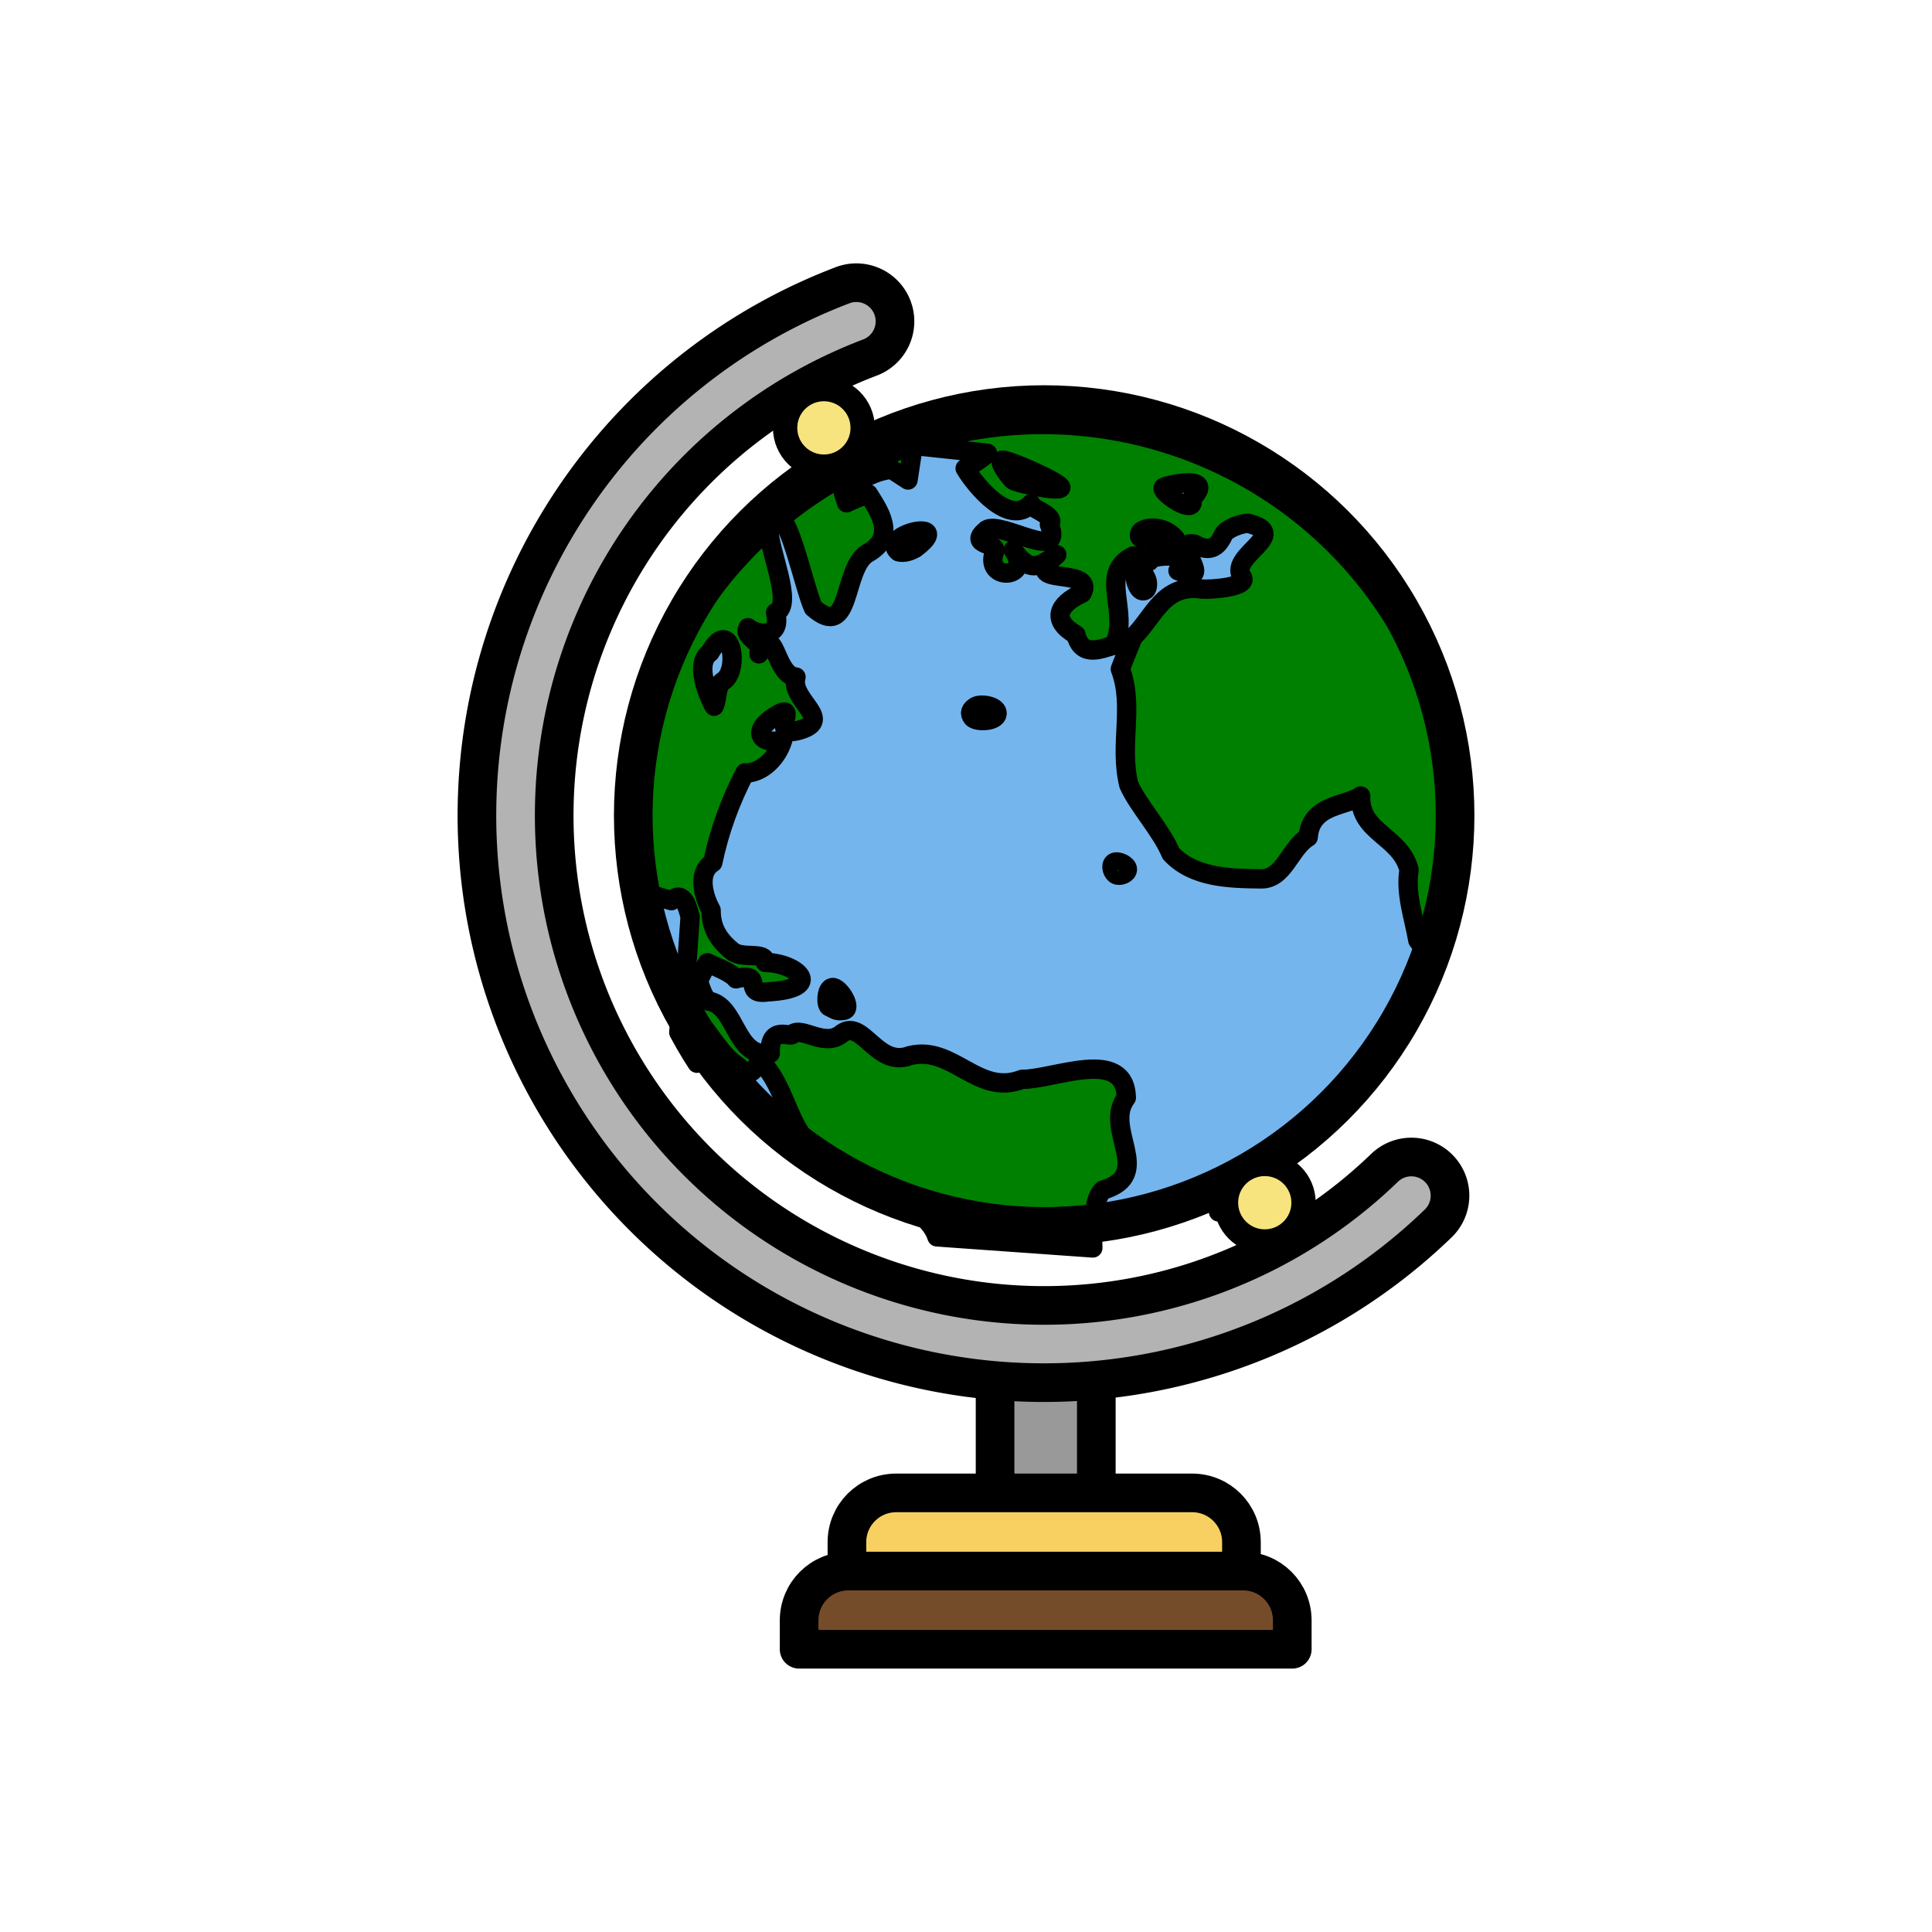 <?xml version="1.0" encoding="UTF-8" standalone="no"?>
<svg
   xmlns:dc="http://purl.org/dc/elements/1.1/"
   xmlns:cc="http://creativecommons.org/ns#"
   xmlns:rdf="http://www.w3.org/1999/02/22-rdf-syntax-ns#"
   xmlns:svg="http://www.w3.org/2000/svg"
   xmlns="http://www.w3.org/2000/svg"
   xmlns:sodipodi="http://sodipodi.sourceforge.net/DTD/sodipodi-0.dtd"
   xmlns:inkscape="http://www.inkscape.org/namespaces/inkscape"
   width="150mm"
   height="150mm"
   viewBox="0 0 150 150"
   version="1.1"
   id="svg3147"
   inkscape:version="1.0 (4035a4fb49, 2020-05-01)"
   sodipodi:docname="globe.svg">
  <defs
     id="defs3141">
    <pattern
       patternUnits="userSpaceOnUse"
       width="8.713"
       height="7.611"
       patternTransform="translate(-2054.333,1959.279)"
       id="carreau-pt">
      <rect
         style="fill:#800000;fill-opacity:1;stroke:none;stroke-width:1.086;stroke-linecap:round;stroke-linejoin:round;stroke-miterlimit:4;stroke-dasharray:none;stop-color:#000000"
         id="rect119919"
         width="8.713"
         height="7.611"
         x="-2.2737368e-13"
         y="6.2746067e-06" />
      <path
         style="fill:#800000;stroke:#c11a1a;stroke-width:1.81;stroke-linecap:butt;stroke-linejoin:miter;stroke-miterlimit:4;stroke-dasharray:none;stroke-opacity:1"
         d="M 3.075,7.611 V 0"
         id="path119921" />
      <path
         style="fill:#c11a1a;fill-opacity:1;stroke:#c11a1a;stroke-width:1.81;stroke-linecap:butt;stroke-linejoin:miter;stroke-miterlimit:4;stroke-dasharray:none;stroke-opacity:1"
         d="M 1.3287401e-5,4.79 H 8.713"
         id="path119923" />
    </pattern>
    <pattern
       patternUnits="userSpaceOnUse"
       width="85"
       height="85"
       patternTransform="translate(-1862,1832)"
       id="pattern115842">
      <rect
         style="fill:#800000;fill-opacity:1;stroke:none;stroke-width:11.339;stroke-linecap:round;stroke-linejoin:round;stroke-miterlimit:4;stroke-dasharray:none;stop-color:#000000"
         id="rect104700"
         width="85"
         height="85"
         x="3.4178149e-05"
         y="0" />
      <path
         style="fill:#800000;stroke:#c11a1a;stroke-width:18.898;stroke-linecap:butt;stroke-linejoin:miter;stroke-miterlimit:4;stroke-dasharray:none;stroke-opacity:1"
         d="M 30,85 V 1.0187008e-5"
         id="path104779" />
      <path
         style="fill:#c11a1a;fill-opacity:1;stroke:#c11a1a;stroke-width:18.898;stroke-linecap:butt;stroke-linejoin:miter;stroke-miterlimit:4;stroke-dasharray:none;stroke-opacity:1"
         d="M 0,53.5 H 85"
         id="path107256" />
    </pattern>
  </defs>
  <sodipodi:namedview
     id="base"
     pagecolor="#ffffff"
     bordercolor="#666666"
     borderopacity="1.0"
     inkscape:pageopacity="0.0"
     inkscape:pageshadow="2"
     inkscape:zoom="0.7"
     inkscape:cx="143.41376"
     inkscape:cy="529.77597"
     inkscape:document-units="mm"
     inkscape:current-layer="layer1"
     inkscape:document-rotation="0"
     showgrid="false"
     inkscape:window-width="1920"
     inkscape:window-height="1017"
     inkscape:window-x="-8"
     inkscape:window-y="-8"
     inkscape:window-maximized="1" />
  <g
     inkscape:label="Calque 1"
     inkscape:groupmode="layer"
     id="layer1">
    <g
       style="mix-blend-mode:normal"
       transform="translate(618.463,-896.444)"
       id="g61415">
      <rect
         ry="0"
         y="1001.844"
         x="-541.206"
         height="13.932"
         width="7.861"
         id="rect61166"
         style="fill:#999999;fill-opacity:1;stroke:#000000;stroke-width:3;stroke-linecap:round;stroke-linejoin:round;stroke-miterlimit:4;stroke-dasharray:none;stroke-opacity:1;stop-color:#000000" />
      <g
         transform="rotate(-30,-542.648,962.787)"
         id="g24278">
        <circle
           r="31.903"
           cy="962.707"
           cx="-536.458"
           id="path2731-0"
           style="fill:#75b5ed;fill-opacity:1;stroke:none;stroke-width:3;stroke-linecap:round;stroke-linejoin:round;stroke-miterlimit:4;stroke-dasharray:none;stop-color:#000000" />
        <path
           transform="matrix(0.265,0,0,0.265,49.692,37.133)"
           sodipodi:nodetypes="cccccccccccccccccccccccsccccccccccccccccccccccccccczzcccccccccccccccccccccccccccccccccccsccccccsccccccccccccccsccccsccsscssccssccscssscccsscccscssccccsc"
           d="m -2215.846,3377.488 c -7.026,0 -13.914,0.603 -20.613,1.754 3.585,-0.35 -3.62,21.807 -4.049,27.301 4.827,14.069 12.969,-5.427 21.551,-5.908 10.428,0.357 9.238,-9.614 9.076,-14.951 -2.254,-0.439 -4.528,-0.716 -6.811,-0.92 l 0.67,-3.049 c 5.199,-0.785 10.241,-1.151 15.627,1.092 l 2.639,5.176 6.395,-8.004 c -7.908,-1.627 -16.094,-2.484 -24.48,-2.484 z m -20.619,1.756 c -0.026,0 -0.054,0.01 -0.08,0.012 l -0.143,0.027 c 0.074,-0.011 0.149,-0.027 0.223,-0.039 z m -3.676,0.688 c -39.473,8.055 -71.981,35.343 -87.295,71.635 l 8.004,8.488 c 4.732,-1.076 3.054,4.292 2.418,6.801 l -7.642,11.371 c -0.719,0.458 -1.489,1.22 -2.116,2.004 l -10.066,14.33 c -0.043,1.325 -0.064,2.653 -0.064,3.988 0,2.182 0.057,4.352 0.172,6.506 l 6.219,-12.055 c 1.613,6.993 0.804,12.902 3.801,19.047 1.981,7.525 6.424,-1.629 6.918,4.301 1.116,7.451 -1.527,15.051 -0.951,22.467 3.461,17.397 21.985,33.75 19.445,45.443 l 37.93,25.646 3.477,-6.394 c 2.57,-2.336 4.07,-5.818 7.525,-6.814 15.693,3.793 8.86,-15.62 19.516,-20.012 7.138,-13.085 -15.65,-15.17 -23.785,-19.933 -13.758,-2.078 -12.465,-18.824 -24.959,-22.443 -10.232,-1.632 -6.523,-16.375 -14.023,-15.586 -6.473,1.202 -9.043,-7.707 -12.65,-7.07 -0.871,0.92 -4.52,-5.978 -8.441,1.623 -9.817,-3.712 -1.399,-17.099 -8.004,-22.293 -0.814,-1.367 0.022,-5.08 0.406,-6.661 l 4.905,-3.229 c 1.857,2.6 4.72,6.163 4.914,8.248 8.704,2.347 -1.218,5.007 6.143,7.975 15.386,7.77 11.483,-3.243 3.717,-7.812 1.845,-2.96 -5.688,-4.134 -6.827,-7.96 -2.245,-5.921 -1.233,-9.889 0.724,-13.29 0,-2.641 1.019,-11.506 7.391,-11.806 6.312,-7.107 13.633,-13.155 21.305,-18.049 2.995,2.134 9.434,1.876 14.484,-2.865 -5.626,-1.131 -7.845,-6.771 1.49,-7.113 9.336,-0.342 -5.836,4.846 4.371,7.191 10.207,2.345 1.61,-9.222 6.637,-14.049 -5.262,-3.583 3.188,-17.516 -6.018,-11.326 3.184,-2.277 -1.772,-6.546 1.072,-8.213 1.175,3.291 7.095,7.816 9.197,0.217 5.917,1.01 7.469,-17.695 10.664,-22.307 z m 48.787,0.047 17.676,12.867 c -1.957,0.439 -4.936,0.683 -7.879,0.565 0.073,5.822 2.65,21.354 11.48,18.625 -1.306,0.529 5.031,6.869 1.674,7.947 -1.814,12.2 -11.705,-8.139 -16.725,-7.873 -7.503,1.266 1.423,4.978 -1.283,6.797 -7.102,6.1 6.144,12.499 5.074,2.246 0.869,8.264 3.671,8.01 10.371,7.58 -15.305,2.584 8.521,8.516 0.785,13.469 -7.668,-0.705 -11.967,2.153 -7.633,9.66 -2.035,6.951 4.836,7.255 8.133,8.225 9.105,-6.162 6.348,-20.657 17.902,-19.844 l 3.324,3.711 c -0.666,-2.102 14.058,3.999 5.916,6.588 7.826,10.331 2.306,-9.656 8.137,-4.225 3.789,6.601 8.228,1.689 9.26,1.443 2.507,-0.696 6.293,0.401 7.287,0.986 9.6,9.169 -9.094,5.368 -9.369,12.377 1.016,4.486 -10.264,-1.199 -11.953,-2.422 -9.095,-7.148 -16.336,0.177 -24.502,2.109 -0.283,0.218 -7.089,5.534 -7.891,6.238 -1.942,11.681 -11.333,18.783 -14.818,30.602 -0.699,6.83 1.566,16.272 0.617,23.639 2.208,9.448 11.146,14.858 18.938,19.484 5.864,3.777 11.979,-3.457 18.289,-3.541 5.521,-8.119 14.359,-2.168 19.35,-2.768 -5.752,9.057 4.276,16.054 1.438,25.848 -4.449,5.443 -5.7,12.676 -8.082,19.172 l 1.285,8.736 c 24.331,-22.08 39.648,-53.919 39.752,-89.311 0.011,-0.119 0.02,-0.238 0.02,-0.357 0,-0.106 -2e-4,-0.212 -0.012,-0.318 -0.155,-58.284 -41.572,-106.94 -96.561,-118.256 z m 20.289,16.764 v 0 c 0.019,1e-4 0.038,7e-4 0.059,0 1.335,0.188 11.906,14.623 10.889,15.584 -1.017,0.961 -10.695,-7.79 -11.035,-8.963 -0.335,-1.154 -1.159,-6.632 0.088,-6.623 z m -98.004,4.453 v 0 c 0.065,0 0.126,3e-4 0.188,0.01 4.246,0.311 -0.276,10.213 -4.994,10.701 -2.529,-0.23 -4.255,3.753 -6.209,5.057 -0.191,0.869 0.159,-13.646 6.76,-14.207 1.767,-1.037 3.094,-1.503 4.055,-1.555 0.068,0 0.137,-0.01 0.201,-0.01 z m 61.75,0.274 c -0.153,0 -0.304,0 -0.453,0.01 -2.165,0.093 -3.773,1.005 -2.891,3.357 1.266,1.218 3.107,1.515 4.785,1.523 10.015,-1.244 3.317,-4.846 -1.441,-4.889 z m 73.389,25.816 c 1.687,0.088 15.226,4.421 5.42,6.99 -1.419,5.661 -7.354,-6.765 -5.504,-6.981 0.026,-0.01 0.054,-0.01 0.084,-0.01 z m -11.68,7.846 c 2.115,0.029 6.036,2.081 7.055,6.648 0.696,3.121 -4.279,-2.284 -5.41,-1.945 -3.16,-2.358 -4.031,-3.327 -2.762,-4.406 0.238,-0.202 0.629,-0.304 1.117,-0.297 z m -7.469,9.77 c -1.632,0.019 -2.599,4.667 -1.428,5.525 1.171,0.858 2.124,-0.491 2.549,-1.594 0.424,-1.103 0.511,-3.951 -1.121,-3.932 z m -60.707,10.449 c -1.523,-0.042 -2.716,0.678 -2.434,2.357 0.302,1.791 5.446,4.503 6.795,2.656 1.349,-1.847 -2.385,-4.841 -4.051,-4.994 -0.104,-0.01 -0.209,-0.016 -0.311,-0.019 z m -77.834,50.242 c -1.668,-0.139 -4.014,3.645 -3.24,4.607 0.885,1.1 1.023,2.296 3.221,2.967 2.198,0.671 2.277,-5.658 0.682,-7.254 -0.2,-0.2 -0.424,-0.3 -0.662,-0.32 z m 90.076,9.633 v 0 c -0.042,0 -0.084,0.01 -0.125,0.012 -1.322,0.207 -1.751,2.429 -1.068,3.418 0.683,0.99 2.969,1.394 3.625,0.219 0.636,-1.139 -1.12,-3.681 -2.432,-3.65 z m -2.619,103.824 -22.023,0.119 c 3.41,0.289 6.857,0.445 10.342,0.445 3.942,0 7.836,-0.195 11.682,-0.565 z"
           style="color:#000000;font-style:normal;font-variant:normal;font-weight:normal;font-stretch:normal;font-size:medium;line-height:normal;font-family:sans-serif;font-variant-ligatures:normal;font-variant-position:normal;font-variant-caps:normal;font-variant-numeric:normal;font-variant-alternates:normal;font-variant-east-asian:normal;font-feature-settings:normal;font-variation-settings:normal;text-indent:0;text-align:start;text-decoration:none;text-decoration-line:none;text-decoration-style:solid;text-decoration-color:#000000;letter-spacing:normal;word-spacing:normal;text-transform:none;writing-mode:lr-tb;direction:ltr;text-orientation:mixed;dominant-baseline:auto;baseline-shift:baseline;text-anchor:start;white-space:normal;shape-padding:0;shape-margin:0;inline-size:0;clip-rule:nonzero;display:inline;overflow:visible;visibility:visible;opacity:1;isolation:auto;mix-blend-mode:normal;color-interpolation:sRGB;color-interpolation-filters:linearRGB;solid-color:#000000;solid-opacity:1;fill:#008000;fill-opacity:1;fill-rule:nonzero;stroke:#000000;stroke-width:5.669;stroke-linecap:round;stroke-linejoin:round;stroke-miterlimit:4;stroke-dasharray:none;stroke-dashoffset:188.976;stroke-opacity:1;color-rendering:auto;image-rendering:auto;shape-rendering:auto;text-rendering:auto;enable-background:accumulate;stop-color:#000000;stop-opacity:1"
           id="path919" />
        <circle
           r="31.903"
           cy="962.791"
           cx="-536.583"
           id="path2731"
           style="fill:none;stroke:#000000;stroke-width:3;stroke-linecap:round;stroke-linejoin:round;stroke-miterlimit:4;stroke-dasharray:none;stop-color:#000000" />
      </g>
      <path
         id="path24302"
         d="m -559.038,921.4 c -13.343,7.528 -21.984,21.604 -22.382,37.234 -0.454,17.862 9.948,34.248 26.306,41.438 16.358,7.19 35.461,3.773 48.313,-8.64 a 3,3 0 0 0 0.074,-4.242 3,3 0 0 0 -4.242,-0.074 c -11.113,10.733 -27.588,13.68 -41.732,7.464 -14.144,-6.217 -23.114,-20.347 -22.721,-35.792 0.393,-15.445 10.071,-29.1 24.513,-34.59 a 3,3 0 0 0 1.737,-3.87 3,3 0 0 0 -3.871,-1.739 c -2.088,0.794 -4.089,1.736 -5.995,2.812 z"
         style="color:#000000;fill:#b3b3b3;fill-opacity:1;stroke:#000000;stroke-width:3;stroke-linecap:round;stroke-linejoin:round;stroke-miterlimit:4;stroke-dasharray:none;stroke-opacity:1" />
      <circle
         r="3.011"
         cy="989.822"
         cx="-520.267"
         id="path217080-3-0-7"
         style="fill:#f8e47e;fill-opacity:1;stroke:#000000;stroke-width:1.888;stroke-linecap:round;stroke-linejoin:round;stroke-miterlimit:4;stroke-dasharray:none;stroke-opacity:1;stop-color:#000000" />
      <circle
         r="3.011"
         cy="929.664"
         cx="-554.496"
         id="path217080-3-0-7-8"
         style="fill:#f8e47e;fill-opacity:1;stroke:#000000;stroke-width:1.888;stroke-linecap:round;stroke-linejoin:round;stroke-miterlimit:4;stroke-dasharray:none;stroke-opacity:1;stop-color:#000000" />
      <g
         transform="translate(0,-0.529)"
         id="g61142">
        <path
           sodipodi:nodetypes="sscccss"
           d="m -548.88,1012.881 h 22.974 c 2.121,0 3.829,1.708 3.829,3.829 v 2.241 h -30.631 v -2.241 c 0,-2.121 1.708,-3.829 3.829,-3.829 z"
           style="fill:#f8d062;stroke:#000000;stroke-width:3;stroke-linecap:round;stroke-linejoin:round;stop-color:#000000"
           id="rect43275" />
        <path
           sodipodi:nodetypes="sscccss"
           d="m -552.591,1018.951 h 30.631 c 2.121,0 3.829,1.708 3.829,3.829 v 2.241 h -38.289 v -2.241 c 0,-2.121 1.708,-3.829 3.829,-3.829 z"
           style="fill:#754c29;fill-opacity:1;stroke:#000000;stroke-width:3;stroke-linecap:round;stroke-linejoin:round;stop-color:#000000"
           id="rect43275-1" />
      </g>
    </g>
  </g>
</svg>
